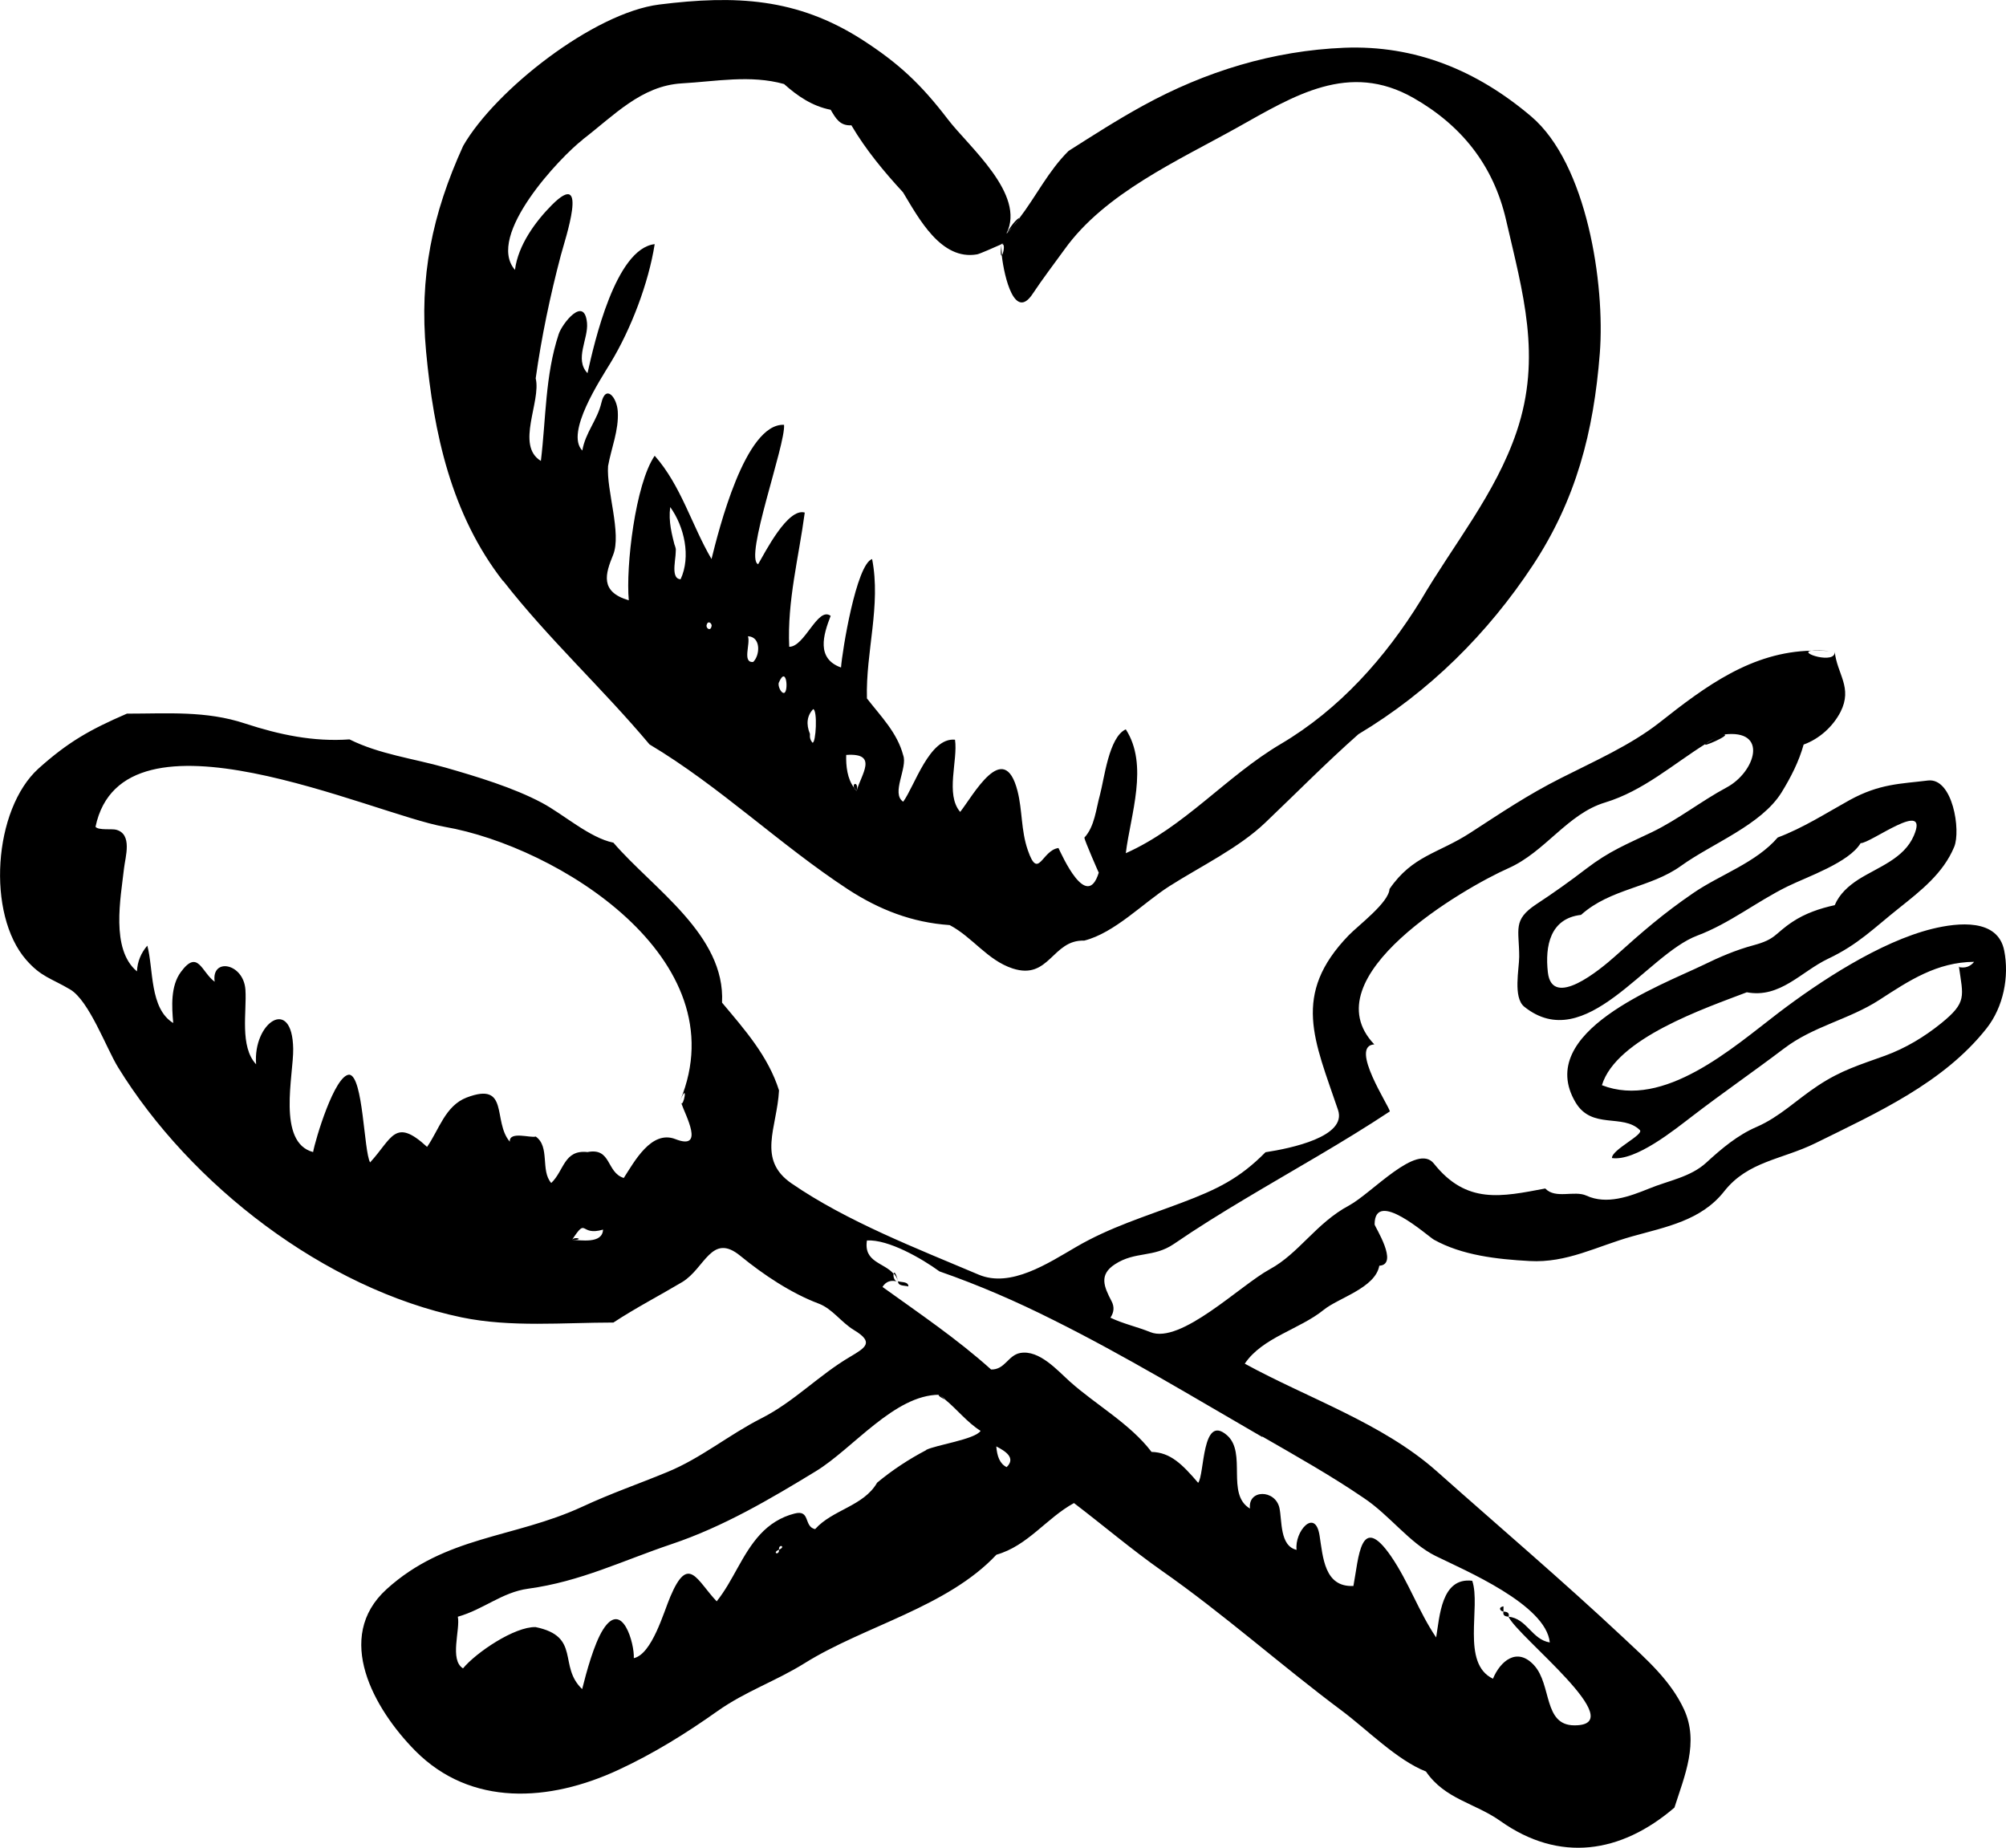 <?xml version="1.0" encoding="UTF-8"?>
<svg id="Layer_2" data-name="Layer 2" xmlns="http://www.w3.org/2000/svg" viewBox="0 0 123.91 114.14">
  <defs>
    <style>
      .cls-1 {
        fill-rule: evenodd;
      }
    </style>
  </defs>
  <g id="food_icons" data-name="food icons">
    <g id="heart">
      <path class="cls-1" d="M50.03,45.33s0,.01,0,.02c0-.23,0-.12,0-.02ZM41.72,33.87c.18.56-.19-.77,0,0h0ZM62.18,14.43c.28-.29.53-.6.78-.92.07-.18-.44.25-.78.92ZM31.09,35.89c2.8,3.59,6.11,6.61,9.03,10.09,4.34,2.59,8.04,6.19,12.27,8.96,1.91,1.24,3.93,2.04,6.27,2.2,1.41.74,2.33,2.17,3.89,2.68,2.28.74,2.44-1.79,4.42-1.72,1.89-.48,3.63-2.32,5.26-3.36,1.93-1.23,4.29-2.36,5.93-3.93,1.91-1.82,3.77-3.71,5.75-5.46,4.38-2.62,8-6.23,10.77-10.43,2.67-4.05,3.76-8.23,4.14-13.1.33-4.27-.79-11.7-4.24-14.63-3.36-2.85-7.17-4.41-11.54-4.24-4.41.18-8.58,1.46-12.44,3.58-1.57.86-3.08,1.83-4.59,2.79-1.24,1.22-2.01,2.81-3.06,4.18-.04.1-.25.38-.78.92,1.22-2.41-2.34-5.37-3.62-7.05-1.66-2.17-3.04-3.47-5.33-4.94C49.22-.12,45.44-.31,40.72.28c-4.04.51-10.12,5.27-12.11,8.73-1.92,4.22-2.72,8.1-2.29,12.71.47,5.01,1.54,10.05,4.76,14.18ZM42.04,35.78c-.71-.04-.19-1.52-.32-1.91-.22-.87-.44-1.65-.32-2.55.87,1.21,1.29,3.06.64,4.46ZM43.64,38.65c.06-.36.32-.18.32,0-.06.36-.32.18-.32,0ZM46.52,40.89c-.69.05-.15-1.13-.32-1.59.82.03.75,1.19.32,1.59ZM48.43,42.8c-.19.03-.4-.45-.32-.64.48-1.12.61.59.32.64ZM50.19,45.88c-.13-.15-.18-.32-.16-.53,0,.16,0,.07,0-.02-.25-.61-.18-1.13.2-1.53.28.06.17,2.12-.04,2.07ZM52.91,48.86c-.08-.08-.12-.14-.15-.2-.43-.56-.51-1.36-.49-2.03,2.02-.14.92,1.21.64,2.23ZM35.99,8.62c1.94-1.49,3.62-3.32,6.12-3.47,2.11-.12,4.24-.54,6.32.04.84.75,1.75,1.37,2.88,1.59.31.52.56,1,1.28.96.89,1.51,2.01,2.86,3.19,4.14.96,1.58,2.34,4.23,4.58,3.83.16-.03,1.11-.45,1.49-.62,0,0,0,0,0-.01.21-.09.18-.07.04,0,.22-.03.09.58-.01.7.16,1.39.81,4.02,1.9,2.38.66-.99,1.27-1.78,1.98-2.76,2.48-3.46,6.99-5.47,10.68-7.53,3.5-1.96,6.88-4.09,10.87-1.82,2.96,1.69,4.94,4.15,5.72,7.54,1.03,4.48,2.22,8.44.65,13.08-1.3,3.84-3.9,6.96-5.92,10.41-2.19,3.55-5.02,6.73-8.64,8.87-3.37,1.99-5.95,5.13-9.58,6.75.29-2.37,1.43-5.44,0-7.65-1.05.47-1.33,3.07-1.6,4.06-.24.86-.32,1.94-.96,2.63.02.19.89,2.18.89,2.16-.74,2.41-2.28-1.1-2.49-1.52-1.03.14-1.24,2.03-1.89.14-.43-1.23-.33-2.46-.64-3.67-.84-3.25-2.74.29-3.54,1.3-.93-1.08-.13-3.19-.32-4.46-1.58-.16-2.5,2.88-3.2,3.83-.77-.51.29-2.1,0-2.87-.37-1.4-1.38-2.4-2.24-3.51-.08-2.88.88-5.74.32-8.61-.98.33-1.85,5.7-1.92,6.7-1.54-.55-1.1-2.01-.64-3.19-.8-.6-1.6,1.92-2.56,1.91-.13-2.83.59-5.51.96-8.29-1.06-.31-2.46,2.48-2.88,3.19-.88-.36,1.71-7.41,1.6-8.61-2.41-.11-4.05,6.57-4.48,8.29-1.22-2.08-1.88-4.54-3.51-6.38-1.2,1.75-1.79,6.85-1.6,8.93-1.81-.53-1.44-1.65-.97-2.8.54-1.32-.42-4-.31-5.49.2-1.12.67-2.21.6-3.37-.05-.88-.74-1.7-1.01-.55-.26,1.1-.99,1.84-1.18,2.96-1.07-1.09,1.13-4.4,1.75-5.43,1.25-2.06,2.34-4.9,2.72-7.32-2.42.28-3.73,6.09-4.15,7.97-.82-.86.06-2.12-.03-3.1-.16-1.73-1.55.06-1.75.69-.84,2.55-.78,5.19-1.1,7.83-1.58-.96.03-3.67-.32-5.1.36-2.56.89-5.09,1.55-7.59.26-.99,1.78-5.46-.56-3.11-1,1.01-2.08,2.47-2.27,4-1.84-2.11,2.85-7.02,4.18-8.04ZM52.76,48.65c.05.07.09.14.15.2.15-.56-.28-.51-.15-.2ZM92.87,99.54v-.32c-.37.06-.18.32,0,.32ZM56.11,79.46c0-.31-.39-.24-.64-.32,0,.31.39.25.64.32ZM123.8,58.72c-.39-2-2.84-1.74-4.44-1.35-3.24.8-6.97,3.26-9.53,5.21-2.79,2.13-7.05,5.94-10.88,4.45.88-2.9,6.39-4.76,8.95-5.74,2.05.39,3.36-1.28,5.02-2.07,1.86-.88,2.81-1.88,4.41-3.15,1.33-1.06,2.71-2.14,3.38-3.76.42-1.01-.09-4.28-1.62-4.1-1.69.21-2.98.19-4.84,1.21-1.46.81-2.87,1.72-4.44,2.31-1.34,1.56-3.55,2.29-5.2,3.42-1.86,1.27-3.17,2.41-4.85,3.92-.92.82-3.89,3.29-4.15.98-.18-1.62.14-3.32,2.05-3.54,1.83-1.64,4.28-1.66,6.18-3.03,1.93-1.39,4.96-2.52,6.21-4.54.57-.93,1.07-1.9,1.36-2.95.97-.35,1.81-1.11,2.28-2.02.76-1.51-.21-2.32-.36-3.72.08.82-2.33.06-1.43-.06-3.69.08-6.52,2.17-9.38,4.43-1.79,1.41-4.07,2.41-6.1,3.44-2.08,1.05-3.67,2.13-5.6,3.38-1.97,1.28-3.57,1.4-4.99,3.47-.04.84-1.93,2.25-2.52,2.86-3.55,3.67-2.11,6.5-.66,10.79.56,1.65-2.91,2.37-4.48,2.61-1.62,1.64-3.01,2.3-5.18,3.12-2.25.85-4.42,1.51-6.5,2.72-1.74,1.01-4.06,2.56-6.04,1.72-3.8-1.61-8.13-3.28-11.55-5.63-2.16-1.48-.9-3.44-.78-5.75-.67-2.12-2.12-3.75-3.52-5.42.22-4.18-4.27-7.04-6.71-9.88-1.47-.3-3.08-1.75-4.41-2.46-1.76-.94-4.05-1.63-5.97-2.18-1.97-.56-4.08-.82-5.92-1.74-2.23.16-4.34-.29-6.45-.98-2.41-.8-4.77-.61-7.3-.61-2.29.99-3.63,1.75-5.45,3.38-2.81,2.53-3.23,9.01-.77,11.83.93,1.06,1.52,1.12,2.72,1.83,1.17.7,2.23,3.63,2.95,4.8,4.46,7.25,12.74,13.68,21.22,15.45,3.04.63,6.29.32,9.38.32,1.37-.9,2.89-1.69,4.25-2.5,1.41-.85,1.81-3.08,3.59-1.62,1.43,1.17,3.14,2.31,4.84,2.95.85.32,1.39,1.16,2.19,1.64,1.24.75.72,1.07-.24,1.64-1.96,1.15-3.46,2.78-5.5,3.81-1.99,1.01-3.72,2.46-5.79,3.31-1.84.76-3.44,1.3-5.27,2.15-4.23,1.95-8.43,1.78-12.08,5.09-3.28,2.98-.77,7.41,1.77,9.98,3.44,3.47,8.29,3.16,12.55,1.18,2.16-1,4.19-2.26,6.12-3.63,1.74-1.23,3.59-1.84,5.4-2.97,3.68-2.29,8.79-3.45,11.83-6.69,1.94-.55,3.09-2.26,4.79-3.19,1.81,1.38,3.55,2.86,5.41,4.17,3.85,2.69,7.36,5.84,11.14,8.66,1.53,1.14,3.4,3.05,5.19,3.75,1.18,1.72,3.02,1.94,4.6,3.06,3.64,2.58,7.44,2.01,10.75-.83.63-1.97,1.53-4.03.59-6.07-.83-1.79-2.33-3.1-3.75-4.43-3.79-3.55-7.66-6.84-11.54-10.29-3.34-2.96-7.98-4.51-11.84-6.63,1.09-1.62,3.39-2.12,4.87-3.32.92-.75,3.19-1.35,3.44-2.73,1.24-.07-.29-2.43-.29-2.55,0-2.25,3.29.73,3.66.94,1.74.97,3.9,1.21,5.91,1.32,2.31.13,4.13-.9,6.33-1.52,2.11-.59,4.27-.98,5.69-2.78,1.47-1.87,3.57-1.96,5.64-2.98,3.81-1.88,7.91-3.72,10.57-7.09,1.04-1.32,1.41-3.18,1.09-4.81ZM35.33,76.59c.97-1.48.44-.21,1.92-.64-.04.91-1.41.63-1.92.64ZM42.08,68.13c.25.75,1.49,2.96-.36,2.23-1.49-.58-2.54,1.4-3.19,2.4-1.09-.34-.75-1.89-2.24-1.6-1.46-.16-1.44,1.15-2.24,1.91-.68-.77-.06-2.24-.96-2.87-.3.11-1.65-.36-1.6.32-1.08-1.26,0-3.74-2.66-2.73-1.33.51-1.71,1.99-2.45,3.05-2-1.84-2.15-.53-3.52.96-.39-.71-.42-5.31-1.28-5.42-.91,0-2.11,4.04-2.24,4.78-2.25-.59-1.2-4.79-1.23-6.38-.05-3.28-2.5-1.63-2.29.96-1.03-1.1-.57-3.25-.66-4.6-.11-1.66-2.12-2.01-1.9-.5-.82-.6-1.03-2.04-2.09-.6-.64.87-.56,2.14-.47,3.15-1.47-.9-1.21-3.34-1.6-4.78-.39.45-.61.98-.64,1.59-1.64-1.37-1-4.55-.8-6.36.08-.71.54-2.12-.49-2.39-.25-.07-1.09.05-1.27-.18,1.69-8.06,17.11-.78,21.56,0,6.96,1.21,18.18,8.14,14.56,16.9.51-1.23.2.47.04.15ZM48.12,95.72c.03.38-.47.2,0,0-.04-.39.46-.2,0,0ZM57.21,89.57c-1.07.56-2.09,1.23-3.03,2.01-.84,1.46-2.75,1.66-3.83,2.87-.72-.15-.27-1.23-1.28-.96-.83.21-1.54.66-2.12,1.29-1.12,1.22-1.65,2.84-2.68,4.13-1.23-1.29-1.74-2.94-2.86-.3-.41.95-1.13,3.56-2.26,3.81.05-.87-.71-3.67-1.91-1.75-.55.88-1.02,2.62-1.28,3.66-1.5-1.42-.05-3.25-2.88-3.83-1.3-.03-3.67,1.57-4.48,2.55-.85-.52-.16-2.4-.32-3.19,1.59-.45,2.73-1.51,4.34-1.73,3.24-.44,5.82-1.73,8.88-2.76,3.18-1.07,6.08-2.78,8.9-4.5,2.28-1.39,4.85-4.72,7.62-4.72.3.2.36.27.34.28.76.62,1.37,1.42,2.21,1.95-.34.53-2.77.87-3.37,1.18ZM62.18,90.62c-.43-.21-.59-.68-.64-1.28.56.29,1.23.71.64,1.28ZM77.97,88.73c2.1,1.21,4.27,2.43,6.26,3.79,1.6,1.06,2.83,2.79,4.45,3.59,1.81.89,6.82,3,7.05,5.34-1.11-.18-1.41-1.48-2.55-1.59.56,1.24,7.66,6.73,4.06,6.71-1.92-.01-1.38-2.51-2.48-3.71-1.06-1.16-2.1-.24-2.54.83-1.99-.95-.73-4.43-1.28-6.05-1.92-.23-2.01,2.22-2.23,3.5-1.08-1.59-1.68-3.4-2.79-5.02-1.9-2.75-1.99.11-2.32,1.84-1.8.09-1.88-1.79-2.09-3.11-.27-1.74-1.56-.25-1.42.88-1.05-.24-.89-1.8-1.06-2.59-.26-1.15-1.96-1.16-1.82.04-1.5-.89-.17-3.44-1.42-4.53-1.56-1.36-1.38,2.44-1.78,2.94-.97-1.13-1.7-1.88-2.88-1.91-1.31-1.73-3.44-2.91-5.04-4.34-.77-.69-1.89-1.98-3.07-1.77-.76.14-.94,1.04-1.8,1.02-2.09-1.88-4.43-3.46-6.71-5.1.22-.35.54-.45.96-.32-.25-.02-.31-.37-.27-.49-.6-.7-1.86-.71-1.65-2.06,1.32-.08,3.4,1.12,4.48,1.91,2.44.85,4.74,1.85,7.05,3.01,4.45,2.22,8.6,4.74,12.89,7.22ZM121,59.69c.26,1.86.52,2.21-1.1,3.52-1.04.84-2.19,1.53-3.44,1.99-1.6.58-2.72.9-4.17,1.86-1.32.87-2.35,1.92-3.77,2.54-1.19.51-2.17,1.34-3.12,2.21-.98.9-2.31,1.1-3.55,1.61-1.19.48-2.6,1.01-3.86.43-.74-.34-1.91.23-2.54-.44-2.7.51-4.86,1-6.88-1.54-1.04-1.31-3.83,1.83-5.24,2.59-2.04,1.09-3.09,2.96-4.9,3.94-1.82.99-5.5,4.65-7.38,3.88-.81-.33-1.67-.51-2.46-.89.23-.34.25-.68.07-1.02-.47-.9-.79-1.63.21-2.28,1.26-.82,2.38-.39,3.65-1.26,1.43-.98,2.9-1.89,4.39-2.78,2.99-1.79,6.04-3.48,8.94-5.4-.02-.3-2.53-4.05-.96-4.14-3.98-4.17,5.57-9.68,8.28-10.88,2.28-1.01,3.65-3.36,5.97-4.06,2.37-.72,4.19-2.36,6.24-3.64.11-.09.39-.25.93-.54-.32.17-.63.35-.93.54-.42.33,1.64-.57,1.09-.56,2.82-.36,1.95,2.33.18,3.27-1.58.85-2.98,1.97-4.61,2.76-1.59.76-2.62,1.16-4.06,2.26-1,.77-2.03,1.5-3.08,2.19-1.48.98-1.06,1.54-1.06,3.24,0,.75-.39,2.52.31,3.09,3.79,3.04,7.54-3.21,10.69-4.39,2-.75,3.68-2.11,5.58-3.04,1.22-.6,3.79-1.47,4.51-2.67.61.02,4.28-2.79,3.29-.47-.61,1.43-2.2,1.94-3.42,2.71-.62.4-1.18.9-1.47,1.59-.92.2-1.83.51-2.61,1.03-1.13.75-1,1.07-2.42,1.45-1.08.29-2.1.73-3.1,1.22-2.61,1.26-10.45,4.14-7.88,8.48,1.01,1.7,2.92.68,3.97,1.71.29.28-1.74,1.21-1.72,1.73,1.47.21,3.89-1.77,4.98-2.6,1.85-1.42,3.78-2.75,5.64-4.16,1.84-1.4,4-1.78,5.9-3.01,1.85-1.2,3.55-2.33,5.85-2.35-.24.3-.56.41-.96.32ZM92.87,99.54c-.06.27.13.3.32.32.06-.27-.12-.3-.32-.32ZM55.2,78.65c.12.14.22.29.27.49-.13-.53-.23-.59-.27-.49ZM58.37,86.43c-.11-.09-.22-.19-.34-.28-.22,0,.3.3.34.28ZM61.89,15.76c-.03-.31-.04-.55-.03-.68,0,0,0,0,0,0-.08.63-.03.76.03.68ZM61.9,15.06s-.03,0-.04,0c0,0,0,0,0,.01.02,0,.03-.01.04-.02ZM111.9,40.19c.46-.01.94,0,1.43.06-.76-.09-1.2-.09-1.43-.06ZM35.33,76.59c.85,0,.17-.26,0,0h0Z"/>
    </g>
  </g>
</svg>